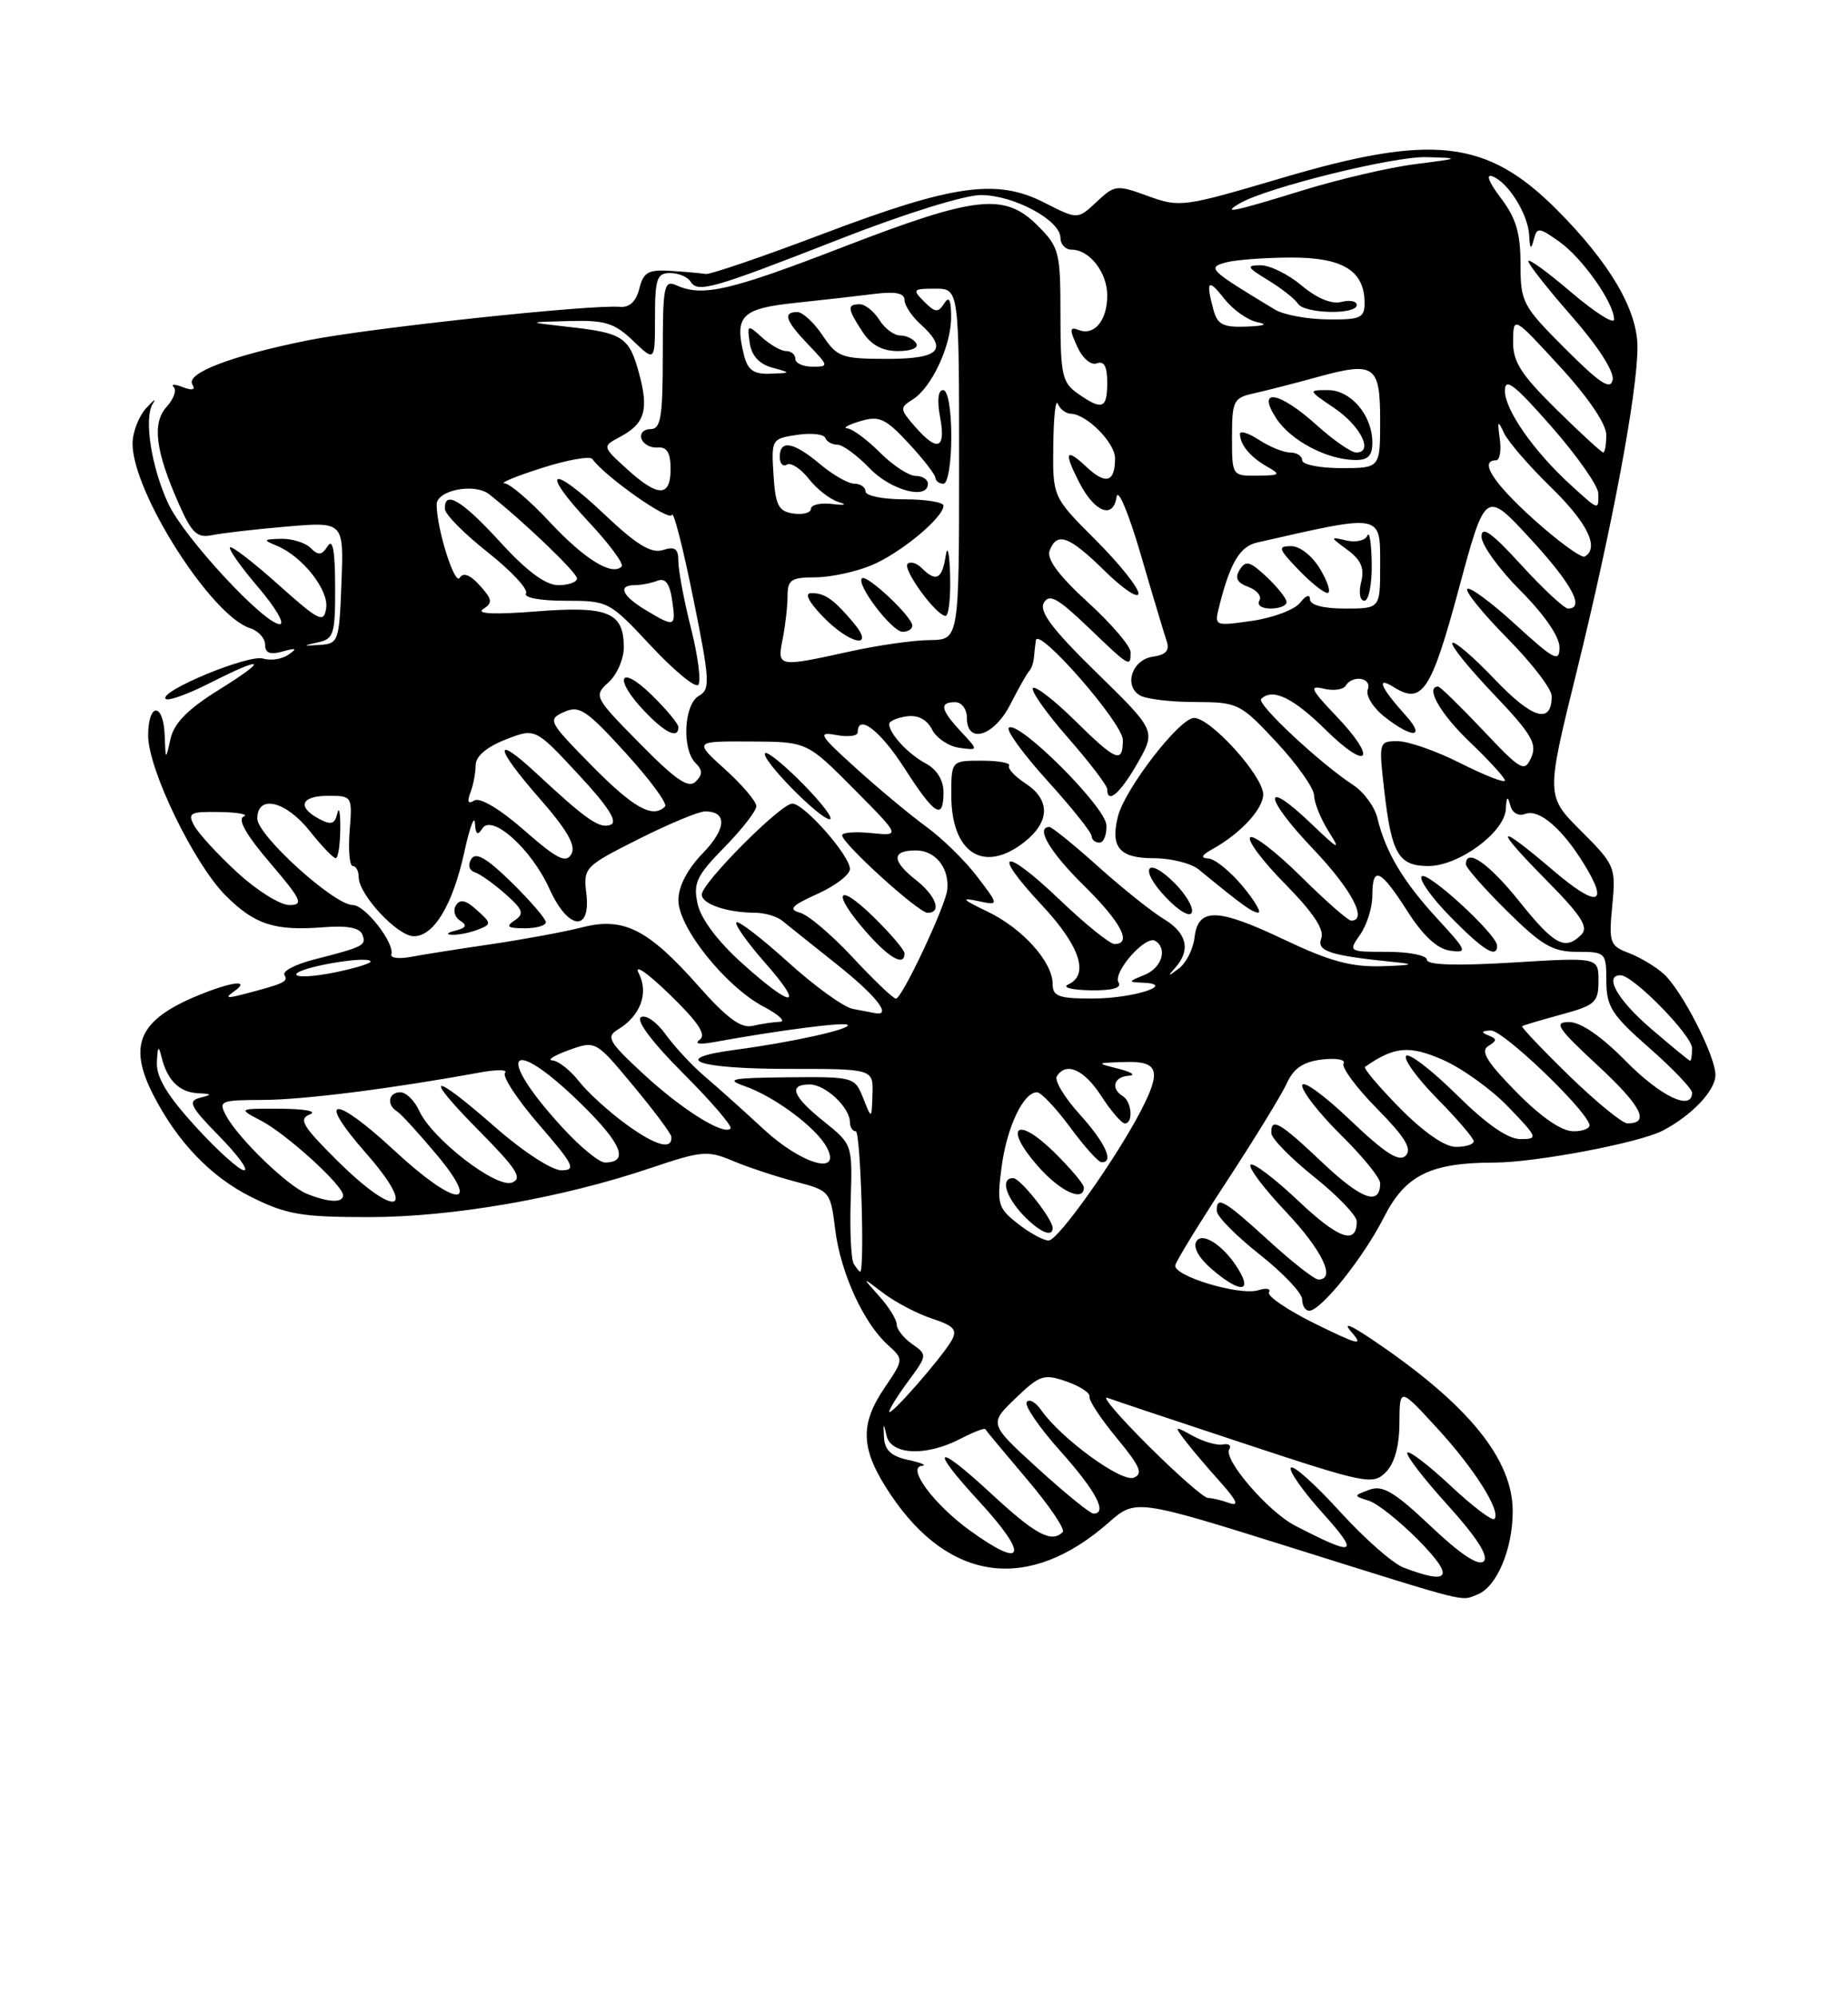 <?xml version="1.0" encoding="UTF-8" standalone="no"?>
<!DOCTYPE svg PUBLIC "-//W3C//DTD SVG 1.1//EN" "http://www.w3.org/Graphics/SVG/1.1/DTD/svg11.dtd" >
<svg xmlns="http://www.w3.org/2000/svg" xmlns:xlink="http://www.w3.org/1999/xlink" version="1.1" viewBox="0 0 237 256">
 <g >
 <path fill="currentColor"
d=" M 189.46 204.38 C 191.94 203.43 194.00 198.58 194.00 193.70 C 194.00 187.05 188.35 180.08 176.34 171.94 C 173.12 169.75 172.12 169.36 173.35 170.77 C 174.92 172.56 174.20 172.39 168.71 169.69 C 165.15 167.94 162.46 166.11 162.74 165.64 C 163.02 165.17 162.41 165.05 161.38 165.37 C 158.99 166.12 150.43 163.54 150.73 162.17 C 150.85 161.60 153.85 156.72 157.39 151.32 C 160.92 145.92 164.36 140.31 165.03 138.85 C 165.91 136.91 167.14 136.09 169.55 135.80 C 171.37 135.59 172.61 135.82 172.31 136.30 C 172.01 136.79 173.93 139.40 176.59 142.09 C 180.20 145.76 181.13 147.27 180.27 148.13 C 179.42 148.98 177.61 147.81 173.07 143.48 C 169.73 140.30 167.00 138.34 167.00 139.14 C 167.00 139.93 169.25 142.79 172.00 145.50 C 174.75 148.21 177.00 150.98 177.00 151.65 C 177.00 154.60 174.64 153.77 169.65 149.06 C 164.09 143.80 162.97 143.15 163.05 145.25 C 163.07 145.94 165.55 148.46 168.55 150.86 C 171.55 153.26 174.00 155.82 174.00 156.55 C 174.00 159.63 171.67 158.81 166.49 153.90 C 163.46 151.04 160.71 148.96 160.38 149.29 C 160.05 149.62 162.08 152.32 164.89 155.29 C 169.57 160.24 171.38 164.00 169.08 164.00 C 168.57 164.00 165.70 161.75 162.69 159.00 C 156.95 153.76 155.96 153.20 156.06 155.25 C 156.09 155.94 158.56 158.43 161.56 160.80 C 164.55 163.16 167.00 165.75 167.00 166.55 C 167.00 167.35 167.40 168.00 167.90 168.00 C 169.42 168.00 174.87 161.18 177.49 156.01 C 180.23 150.61 183.46 149.02 191.66 149.01 C 196.92 149.00 210.19 146.49 213.21 144.93 C 216.93 143.01 220.00 139.78 220.00 137.79 C 220.00 135.33 215.70 126.94 213.36 124.82 C 212.33 123.90 210.32 122.69 208.89 122.15 C 206.45 121.22 206.31 120.83 206.77 116.07 C 207.24 111.14 207.13 110.86 202.76 106.50 C 198.27 102.01 198.27 102.01 202.16 86.25 C 206.73 67.74 210.00 50.33 210.00 44.50 C 210.00 39.73 206.48 33.73 199.70 26.92 C 190.71 17.89 183.76 17.08 164.34 22.83 C 151.78 26.54 151.28 26.61 147.23 25.13 C 143.21 23.66 142.96 23.69 140.63 25.88 C 138.21 28.15 138.21 28.15 133.93 25.97 C 127.84 22.86 122.23 23.65 105.50 29.99 C 97.80 32.91 91.05 35.21 90.50 35.12 C 89.95 35.02 87.95 34.84 86.06 34.72 C 83.13 34.53 82.52 34.88 81.99 37.00 C 81.58 38.64 80.72 39.44 79.51 39.33 C 75.80 39.00 47.30 42.05 39.50 43.62 C 29.69 45.59 23.79 47.84 24.67 49.28 C 25.10 49.97 24.67 50.09 23.44 49.62 C 22.41 49.22 21.89 49.22 22.28 49.62 C 22.68 50.01 22.27 51.15 21.37 52.14 C 19.48 54.24 19.92 57.78 22.95 64.62 C 24.60 68.35 25.28 68.98 27.21 68.59 C 28.47 68.33 32.78 67.83 36.79 67.49 C 44.09 66.87 44.09 66.87 43.79 74.69 C 43.51 82.23 43.41 82.51 41.00 82.66 C 38.80 82.81 38.77 82.77 40.75 82.34 C 42.81 81.90 43.00 81.30 42.98 75.18 C 42.97 70.60 42.67 68.97 42.03 69.99 C 41.28 71.18 40.83 71.23 39.84 70.24 C 39.16 69.56 37.45 69.03 36.05 69.06 C 33.75 69.12 33.69 69.21 35.50 69.95 C 38.78 71.31 42.19 75.62 41.83 77.96 C 41.53 79.91 40.94 79.62 35.70 74.94 C 32.52 72.09 29.73 69.94 29.50 70.16 C 29.28 70.39 30.91 72.69 33.13 75.29 C 35.34 77.88 36.58 80.00 35.88 80.00 C 33.90 80.00 23.66 68.96 21.61 64.61 C 19.40 59.92 18.41 53.51 19.62 51.71 C 20.10 50.99 19.71 51.26 18.75 52.31 C 17.79 53.36 17.00 55.41 17.00 56.86 C 17.00 63.11 27.09 78.94 32.08 80.52 C 33.14 80.86 34.00 81.81 34.00 82.63 C 34.00 83.71 34.64 83.96 36.25 83.50 C 38.00 83.01 38.17 83.10 37.00 83.91 C 36.17 84.49 34.71 84.71 33.74 84.41 C 31.89 83.83 20.30 88.63 21.25 89.58 C 21.55 89.89 24.08 88.98 26.87 87.57 C 33.97 83.97 34.52 84.41 28.00 88.46 C 24.08 90.90 22.32 92.69 21.87 94.69 C 21.24 97.50 21.24 97.50 21.12 94.25 C 20.96 89.99 19.00 90.02 19.00 94.28 C 19.00 98.60 24.87 110.71 28.93 114.78 C 32.67 118.51 35.22 119.34 41.46 118.85 C 44.51 118.60 46.13 118.91 46.47 119.78 C 47.01 121.18 46.69 121.34 40.22 123.00 C 37.87 123.60 36.18 124.49 36.48 124.97 C 37.01 125.82 36.45 126.08 31.00 127.49 C 29.08 127.98 28.85 127.89 30.00 127.08 C 32.25 125.51 29.76 125.79 25.37 127.60 C 17.83 130.71 16.38 133.93 19.64 140.30 C 22.72 146.34 27.05 150.85 32.22 153.42 C 36.73 155.67 38.66 156.00 47.29 156.00 C 58.07 156.00 72.05 153.56 83.50 149.69 C 89.98 147.50 90.76 147.43 94.00 148.80 C 95.92 149.61 99.53 150.80 102.00 151.45 C 106.44 152.61 106.51 152.70 107.11 157.59 C 107.80 163.12 110.72 169.54 113.85 172.37 C 115.91 174.23 115.91 174.23 113.46 177.85 C 110.18 182.67 110.36 185.82 114.25 191.61 C 121.77 202.80 131.97 204.11 142.15 195.18 C 145.65 192.10 145.65 192.10 166.07 198.50 C 188.78 205.62 187.24 205.23 189.46 204.38 Z  M 159.13 163.24 C 157.40 160.00 154.28 157.74 153.44 159.10 C 152.97 159.85 153.73 161.23 155.40 162.66 C 158.66 165.48 160.47 165.75 159.13 163.24 Z  M 180.00 200.92 C 178.62 200.40 174.95 197.16 171.84 193.74 C 168.72 190.31 165.90 187.77 165.56 188.11 C 165.22 188.45 167.03 191.04 169.58 193.88 C 174.46 199.31 173.89 199.58 166.08 195.54 C 162.65 193.77 156.85 187.05 157.65 185.76 C 157.95 185.27 157.59 184.99 156.85 185.14 C 156.11 185.30 154.38 184.80 153.00 184.05 C 150.62 182.74 150.57 182.76 151.95 184.59 C 152.74 185.64 154.77 188.03 156.45 189.90 C 158.61 192.31 158.97 193.11 157.67 192.65 C 156.66 192.29 155.42 192.00 154.92 192.00 C 154.41 192.00 150.97 188.99 147.27 185.30 C 143.57 181.62 141.20 178.86 142.02 179.16 C 142.83 179.47 150.81 182.13 159.74 185.08 C 175.15 190.17 176.07 190.36 177.71 188.71 C 178.84 187.59 179.46 185.38 179.47 182.40 C 179.50 177.82 179.50 177.82 184.27 183.01 C 189.10 188.25 192.57 193.76 191.64 194.69 C 191.36 194.97 188.84 193.06 186.05 190.45 C 183.26 187.84 180.75 185.91 180.49 186.18 C 180.22 186.45 182.54 189.47 185.64 192.89 C 189.37 197.01 190.94 199.46 190.29 200.11 C 189.63 200.77 187.33 199.25 183.51 195.64 C 178.84 191.22 177.32 190.32 175.63 190.94 C 173.55 191.71 173.55 191.72 175.56 192.36 C 176.68 192.71 179.57 195.03 182.00 197.50 C 186.58 202.17 185.98 203.20 180.00 200.92 Z  M 124.36 196.15 C 119.77 192.82 116.24 188.07 118.23 187.88 C 118.93 187.82 118.15 187.48 116.50 187.13 C 114.30 186.66 113.46 185.88 113.37 184.23 C 113.26 182.34 113.31 182.30 113.69 183.98 C 114.25 186.50 118.73 186.71 123.14 184.43 C 124.82 183.56 126.26 183.00 126.36 183.18 C 126.45 183.35 128.87 186.26 131.72 189.62 C 134.58 192.99 136.64 196.03 136.29 196.37 C 134.85 197.81 132.79 196.70 127.06 191.39 C 119.96 184.82 119.07 185.38 125.51 192.37 C 132.02 199.43 131.46 201.29 124.36 196.15 Z  M 133.14 188.25 C 126.83 182.50 126.83 182.50 130.22 179.24 C 133.35 176.23 133.88 176.06 136.78 177.07 C 138.52 177.68 139.84 178.55 139.72 179.00 C 139.60 179.46 141.17 181.85 143.22 184.32 C 146.22 187.94 146.64 188.92 145.39 189.40 C 143.80 190.01 136.08 184.38 133.54 180.75 C 132.81 179.71 131.97 179.24 131.67 179.72 C 131.38 180.20 133.34 183.04 136.03 186.04 C 140.56 191.11 142.09 194.00 140.23 194.00 C 139.80 194.00 136.62 191.41 133.14 188.25 Z  M 114.04 180.94 C 114.02 180.64 115.12 178.88 116.48 177.03 C 118.93 173.71 118.94 173.64 116.98 172.27 C 115.89 171.51 115.00 170.38 115.00 169.76 C 115.00 169.14 113.99 167.50 112.75 166.13 C 110.50 163.62 110.50 163.62 113.31 165.76 C 114.86 166.93 117.67 168.40 119.56 169.02 C 122.36 169.94 122.81 170.46 122.03 171.83 C 120.77 174.03 114.09 181.66 114.04 180.94 Z  M 109.49 161.99 C 109.15 161.43 108.97 157.76 109.10 153.83 C 109.33 146.70 109.32 146.68 105.67 143.75 C 101.62 140.50 101.04 139.00 103.85 139.00 C 105.85 139.00 109.00 141.95 109.00 143.83 C 109.00 144.47 109.34 145.00 109.75 145.00 C 110.37 145.00 110.92 162.98 110.31 163.00 C 110.20 163.00 109.84 162.54 109.49 161.99 Z  M 130.53 156.84 C 127.98 154.84 127.83 154.33 128.45 149.59 C 129.12 144.47 131.24 140.00 132.99 140.00 C 133.51 140.00 135.41 142.01 137.22 144.46 C 139.02 146.91 140.84 148.94 141.25 148.96 C 142.94 149.05 141.79 146.51 138.47 142.83 C 136.52 140.68 135.20 138.49 135.53 137.96 C 136.71 136.05 139.03 137.07 141.24 140.49 C 142.48 142.41 143.84 143.98 144.25 143.99 C 145.36 144.01 145.16 141.22 144.00 140.50 C 142.41 139.52 142.84 138.01 144.75 137.88 C 145.71 137.82 145.15 137.42 143.50 137.00 C 140.51 136.24 140.52 136.24 144.25 136.12 C 148.56 135.98 148.98 137.21 146.36 142.28 C 143.14 148.50 135.69 159.00 134.49 159.00 C 133.82 159.00 132.04 158.03 130.53 156.84 Z  M 135.00 157.40 C 135.00 156.24 130.85 151.00 129.93 151.00 C 128.31 151.00 128.92 153.28 131.17 155.69 C 133.25 157.89 135.00 158.68 135.00 157.40 Z  M 139.00 152.20 C 139.00 151.76 137.25 149.70 135.12 147.61 C 130.34 142.95 128.69 144.44 133.08 149.44 C 135.95 152.71 139.00 154.13 139.00 152.20 Z  M 39.35 153.01 C 36.86 152.00 30.56 145.91 29.00 143.00 C 27.99 141.11 28.24 141.00 33.71 140.98 C 38.89 140.97 50.33 139.52 61.50 137.47 C 63.70 137.07 65.17 137.08 64.77 137.51 C 64.38 137.94 66.33 140.92 69.12 144.14 C 73.59 149.30 73.94 150.00 72.00 150.00 C 70.77 150.00 67.07 147.59 63.54 144.50 C 55.25 137.22 54.06 137.48 61.46 144.96 C 66.27 149.82 67.05 151.04 65.67 151.57 C 63.65 152.35 55.40 145.97 53.76 142.37 C 53.16 141.06 52.08 140.00 51.34 140.00 C 49.82 140.00 49.54 141.60 50.91 142.44 C 51.41 142.75 53.70 145.25 56.00 148.00 C 61.91 155.06 58.39 154.72 50.59 147.48 C 42.79 140.25 40.44 140.41 46.89 147.75 C 53.66 155.45 50.91 156.32 43.36 148.87 C 38.81 144.36 38.24 143.43 39.73 142.84 C 40.74 142.44 39.13 142.13 36.00 142.11 C 30.50 142.08 30.50 142.08 33.50 143.65 C 36.79 145.38 44.00 151.94 44.00 153.20 C 44.00 154.21 42.13 154.13 39.35 153.01 Z  M 25.10 144.42 C 21.46 140.43 20.03 138.08 20.12 136.17 C 20.21 134.08 20.34 133.94 20.72 135.50 C 21.45 138.46 22.98 139.99 25.37 140.12 C 27.22 140.22 27.26 140.29 25.64 140.71 C 24.04 141.12 24.39 141.82 28.09 145.60 C 30.47 148.02 31.92 150.00 31.31 150.00 C 30.70 150.00 27.91 147.49 25.10 144.42 Z  M 72.24 144.64 C 63.35 135.00 65.23 132.40 74.53 141.48 C 79.75 146.59 80.73 149.00 77.57 149.00 C 76.85 149.00 74.45 147.04 72.24 144.64 Z  M 97.93 144.73 C 95.42 142.40 92.04 139.38 90.42 138.00 C 88.79 136.62 86.53 134.19 85.38 132.60 C 84.23 130.99 82.81 130.00 82.20 130.38 C 81.53 130.79 83.65 133.61 87.64 137.60 C 91.24 141.20 93.96 144.37 93.69 144.65 C 92.77 145.56 87.38 142.17 82.41 137.56 C 78.06 133.53 77.70 132.89 79.24 131.96 C 82.14 130.21 83.22 127.30 81.92 124.75 C 81.26 123.48 82.98 124.65 85.87 127.45 C 89.54 131.01 90.63 132.64 89.74 133.26 C 88.99 133.78 89.68 133.91 91.50 133.58 C 99.98 132.04 108.30 130.97 108.70 131.36 C 109.23 131.89 101.52 133.60 94.27 134.56 C 85.70 135.69 89.34 137.00 101.06 137.00 C 112.00 137.00 112.00 137.00 111.89 140.25 C 111.79 143.50 111.79 143.50 110.70 140.75 C 109.63 138.04 109.49 138.00 101.06 138.08 C 93.79 138.15 92.95 138.32 95.50 139.21 C 99.34 140.55 104.67 144.52 106.02 147.04 C 108.00 150.74 102.83 149.26 97.93 144.73 Z  M 80.34 144.13 C 78.13 142.53 75.39 140.04 74.26 138.61 C 73.14 137.17 71.60 135.97 70.86 135.92 C 70.11 135.88 71.05 135.29 72.94 134.60 C 76.39 133.36 76.39 133.36 81.21 139.16 C 83.87 142.35 86.07 145.30 86.10 145.71 C 86.22 147.44 84.10 146.86 80.34 144.13 Z  M 179.52 142.02 C 176.83 139.29 174.82 136.91 175.06 136.74 C 178.81 134.13 180.72 133.95 185.04 135.84 C 187.49 136.91 191.28 139.63 193.45 141.89 C 197.23 145.82 197.30 146.00 194.98 146.00 C 193.37 146.00 190.62 144.08 186.81 140.31 C 183.64 137.18 180.73 134.94 180.34 135.33 C 179.94 135.72 181.73 138.19 184.31 140.81 C 186.89 143.43 189.00 145.89 189.00 146.28 C 189.00 146.68 187.97 147.00 186.71 147.00 C 185.29 147.00 182.57 145.11 179.52 142.02 Z  M 194.46 139.96 C 190.69 136.13 189.83 134.72 190.86 134.08 C 192.01 133.37 192.01 133.16 190.86 132.70 C 189.89 132.31 189.98 132.14 191.19 132.08 C 192.70 132.01 202.99 141.79 203.83 144.09 C 204.02 144.59 203.10 145.00 201.80 145.00 C 200.27 145.00 197.65 143.20 194.46 139.96 Z  M 201.21 137.85 C 197.76 134.49 195.06 131.64 195.21 131.53 C 195.37 131.41 197.64 130.74 200.25 130.03 C 204.58 128.85 205.00 128.48 205.00 125.72 C 205.00 122.70 205.00 122.70 194.00 123.37 C 186.77 123.81 183.00 123.69 183.00 123.02 C 183.00 122.46 180.72 122.00 177.94 122.00 C 172.92 122.00 172.90 121.99 174.44 119.78 C 175.30 118.56 176.00 116.31 176.00 114.78 C 176.00 110.91 177.03 111.37 180.50 116.80 C 182.51 119.94 184.32 121.62 185.97 121.85 C 188.27 122.17 188.15 121.89 184.30 117.71 C 179.94 112.98 177.69 109.20 176.65 104.87 C 176.31 103.43 174.91 101.51 173.54 100.62 C 169.24 97.80 161.12 90.21 161.74 89.59 C 163.18 88.15 165.82 89.41 170.00 93.53 C 175.52 98.97 176.74 97.40 171.36 91.77 C 168.09 88.35 167.85 87.81 169.75 88.27 C 170.99 88.57 172.25 88.40 172.56 87.91 C 173.46 86.44 175.99 86.86 175.41 88.38 C 175.12 89.14 176.08 90.71 177.57 91.88 C 181.13 94.68 182.88 94.60 180.32 91.75 C 177.04 88.11 176.41 86.61 178.76 88.08 C 182.39 90.35 183.55 88.59 187.08 75.50 C 190.50 62.81 190.50 62.81 196.25 69.04 C 201.57 74.81 203.30 78.00 201.10 78.00 C 200.61 78.00 197.91 75.49 195.10 72.42 C 191.31 68.27 190.00 67.34 190.00 68.78 C 190.00 69.84 192.25 72.96 195.00 75.71 C 198.03 78.74 200.00 81.60 200.00 82.96 C 200.00 84.94 199.34 84.60 194.37 80.06 C 191.28 77.23 188.49 75.17 188.18 75.49 C 187.87 75.80 190.18 78.64 193.31 81.81 C 196.44 84.97 199.00 88.31 199.00 89.22 C 199.00 92.87 196.55 92.16 191.73 87.11 C 189.00 84.24 186.54 82.13 186.26 82.40 C 185.99 82.68 188.36 85.62 191.54 88.95 C 196.40 94.05 197.16 95.33 196.38 97.08 C 195.51 99.03 195.09 98.79 190.17 93.58 C 187.26 90.51 184.69 88.00 184.44 88.00 C 182.72 88.00 184.72 91.51 188.50 95.11 C 190.97 97.47 193.00 99.69 193.00 100.04 C 193.00 100.40 190.46 99.41 187.36 97.85 C 184.26 96.28 180.61 95.00 179.26 95.00 C 176.84 95.00 176.81 95.09 177.52 101.25 C 178.45 109.46 179.35 111.00 183.19 111.00 C 187.09 111.00 192.96 106.68 193.12 103.70 C 193.20 102.09 193.35 101.96 193.68 103.19 C 193.94 104.20 194.72 104.66 195.60 104.32 C 197.36 103.65 200.30 106.14 203.11 110.69 C 206.44 116.06 204.85 116.40 199.16 111.54 C 191.82 105.28 191.43 105.85 198.29 112.79 C 202.78 117.32 203.76 118.84 202.81 119.79 C 200.72 121.88 199.35 121.15 194.86 115.55 C 190.96 110.67 188.00 108.61 188.00 110.78 C 188.00 111.22 190.38 113.92 193.28 116.78 C 197.74 121.19 199.14 122.00 202.28 122.00 C 205.91 122.00 206.00 122.09 206.01 125.75 C 206.02 129.04 206.70 130.09 211.51 134.31 C 214.53 136.96 217.00 139.55 217.00 140.06 C 217.00 142.46 212.97 140.54 208.50 136.00 C 205.37 132.82 202.72 131.00 201.23 131.00 C 199.21 131.00 199.73 131.78 204.94 136.60 C 210.53 141.78 211.67 144.03 208.69 143.98 C 208.04 143.97 204.67 141.21 201.21 137.85 Z  M 192.00 121.21 C 192.00 119.80 183.07 111.60 182.33 112.33 C 181.94 112.72 183.60 115.06 186.02 117.52 C 190.24 121.82 192.00 122.91 192.00 121.21 Z  M 211.75 131.86 C 207.46 128.19 205.64 125.00 207.83 125.00 C 209.44 125.00 217.00 132.71 217.00 134.35 C 217.00 135.26 216.89 135.98 216.75 135.97 C 216.61 135.95 214.36 134.10 211.75 131.86 Z  M 89.62 126.43 C 83.10 119.07 79.98 117.49 74.62 118.87 C 72.35 119.45 67.12 120.41 63.00 121.02 C 58.88 121.62 54.25 122.35 52.72 122.64 C 51.19 122.93 50.06 122.80 50.19 122.34 C 50.63 120.87 46.83 116.00 45.24 116.00 C 42.85 116.00 33.00 107.08 33.00 104.92 C 33.00 101.79 36.63 102.64 39.71 106.50 C 41.24 108.42 42.75 110.00 43.05 110.00 C 43.36 110.00 43.62 108.31 43.64 106.25 C 43.66 104.19 43.49 103.29 43.26 104.25 C 42.94 105.64 42.46 105.78 40.93 104.96 C 38.04 103.42 38.60 102.00 42.10 102.00 C 45.16 102.00 45.20 102.06 44.84 106.50 C 44.65 108.97 44.83 111.00 45.24 111.00 C 45.66 111.00 46.00 111.64 46.00 112.42 C 46.00 114.66 50.98 120.00 53.07 120.00 C 55.65 120.00 58.06 115.99 59.55 109.20 C 60.23 106.06 60.85 104.40 60.91 105.50 C 61.00 106.97 61.25 107.15 61.86 106.19 C 63.08 104.26 68.18 108.85 70.47 113.94 C 72.83 119.17 75.78 119.56 75.20 114.56 C 74.80 111.20 74.94 111.05 81.87 107.56 C 85.77 105.60 89.61 104.00 90.42 104.00 C 93.30 104.00 93.17 106.23 90.11 109.38 C 88.14 111.42 87.00 113.62 87.00 115.38 C 87.00 118.89 93.05 126.44 97.92 129.02 C 99.89 130.06 100.83 130.94 100.00 130.97 C 99.17 131.00 97.60 131.24 96.50 131.49 C 95.03 131.83 93.21 130.49 89.62 126.43 Z  M 61.32 119.14 C 63.05 118.46 63.04 118.34 61.16 116.65 C 59.74 115.36 59.00 115.19 58.47 116.05 C 58.07 116.69 58.32 117.58 59.02 118.01 C 59.95 118.59 59.79 118.93 58.40 119.28 C 57.30 119.56 57.14 119.79 58.00 119.81 C 58.83 119.84 60.32 119.54 61.32 119.14 Z  M 70.00 118.21 C 70.00 117.77 68.03 115.48 65.62 113.11 C 62.42 109.98 61.02 109.16 60.44 110.10 C 59.97 110.86 60.16 111.55 60.89 111.80 C 61.57 112.02 63.34 113.28 64.82 114.59 C 67.09 116.60 67.27 117.12 66.00 117.97 C 64.82 118.76 65.08 118.97 67.25 118.98 C 68.76 118.99 70.00 118.64 70.00 118.21 Z  M 109.36 129.31 C 108.18 129.08 104.45 126.38 101.07 123.32 C 97.68 120.26 94.70 117.96 94.44 118.22 C 94.19 118.48 95.82 120.79 98.07 123.35 C 103.30 129.28 101.72 129.35 95.18 123.47 C 92.06 120.67 89.89 117.78 89.47 115.87 C 88.88 113.18 89.32 112.25 92.90 108.60 C 95.15 106.31 97.00 103.93 97.00 103.33 C 97.00 102.73 95.20 100.61 93.00 98.62 C 88.99 95.00 88.99 95.00 96.25 95.04 C 103.50 95.07 103.50 95.07 109.50 101.12 C 115.50 107.16 115.50 107.16 111.75 106.78 C 109.69 106.57 108.00 106.70 108.00 107.06 C 108.00 108.11 117.80 117.00 118.96 117.00 C 120.82 117.00 120.06 114.84 117.50 112.82 C 114.33 110.33 114.32 109.00 117.46 109.00 C 119.95 109.00 121.75 111.23 121.49 114.00 C 121.30 116.06 115.68 128.00 114.90 128.00 C 114.56 128.00 112.08 125.64 109.39 122.75 C 106.71 119.86 103.65 117.26 102.59 116.98 C 101.06 116.56 101.51 116.07 104.84 114.57 C 107.13 113.54 109.00 112.11 109.00 111.38 C 109.00 109.66 103.13 103.00 101.61 103.00 C 100.13 103.00 90.00 113.17 90.00 114.66 C 90.00 115.87 93.20 116.96 96.79 116.99 C 98.05 116.99 99.63 117.45 100.29 117.99 C 100.96 118.54 104.09 121.04 107.25 123.55 C 112.34 127.58 114.46 130.27 112.25 129.86 C 111.84 129.79 110.54 129.54 109.36 129.31 Z  M 116.00 122.20 C 116.00 121.76 114.20 119.65 112.00 117.50 C 107.29 112.90 106.62 114.36 111.10 119.47 C 114.07 122.84 116.00 123.92 116.00 122.20 Z  M 103.02 100.52 C 100.60 98.06 98.40 96.27 98.13 96.54 C 97.47 97.20 105.11 105.00 106.41 105.00 C 106.96 105.00 105.44 102.98 103.02 100.52 Z  M 135.00 126.13 C 135.00 123.28 131.11 118.96 126.58 116.81 C 123.46 115.32 123.17 115.01 125.33 115.47 C 128.16 116.08 128.16 116.08 125.33 112.37 C 123.77 110.32 120.85 107.46 118.84 106.00 C 116.83 104.54 112.78 101.18 109.84 98.52 C 105.05 94.20 104.79 93.75 107.25 94.21 C 108.76 94.49 110.00 94.34 110.00 93.86 C 110.00 91.41 112.90 93.64 116.00 98.47 C 119.88 104.51 121.00 105.20 121.00 101.54 C 121.00 100.00 120.15 98.62 118.75 97.87 C 116.50 96.67 114.09 94.10 114.03 92.82 C 114.01 92.45 115.01 92.00 116.25 91.82 C 117.71 91.61 118.86 92.20 119.53 93.50 C 120.09 94.60 121.66 95.66 123.03 95.85 C 125.50 96.19 125.50 96.19 123.25 93.78 C 120.62 90.96 120.43 90.00 122.50 90.00 C 123.33 90.00 124.00 90.89 124.00 92.00 C 124.00 95.46 127.50 94.37 129.59 90.25 C 130.64 88.19 131.72 86.28 132.00 86.00 C 132.28 85.72 132.54 84.94 132.60 84.25 C 132.66 83.56 132.77 82.58 132.85 82.07 C 133.14 80.26 144.00 92.69 144.00 94.84 C 144.00 97.93 143.16 97.58 137.81 92.31 C 135.19 89.73 132.79 87.88 132.47 88.19 C 132.16 88.51 134.17 91.37 136.95 94.54 C 139.73 97.71 142.00 100.69 142.00 101.16 C 142.00 103.13 143.66 101.70 145.88 97.82 C 148.25 93.66 148.25 93.66 140.64 86.22 C 134.98 80.69 133.24 78.39 133.87 77.27 C 134.55 76.05 135.63 76.64 139.54 80.38 C 144.90 85.52 145.00 85.58 145.00 83.60 C 145.00 82.83 142.53 79.94 139.50 77.18 C 135.77 73.77 134.20 71.64 134.61 70.58 C 135.56 68.11 137.09 68.68 141.71 73.21 C 144.07 75.52 146.00 76.80 146.00 76.06 C 146.00 75.31 143.53 72.22 140.50 69.20 C 135.00 63.70 135.00 63.70 135.08 57.10 C 135.12 53.47 135.38 51.06 135.66 51.75 C 135.94 52.44 136.69 53.01 137.33 53.03 C 139.37 53.09 143.00 56.75 143.00 58.74 C 143.00 61.83 141.82 62.18 139.32 59.83 C 136.64 57.32 136.39 57.92 138.46 61.93 C 140.40 65.67 142.78 66.57 143.19 63.71 C 143.36 62.48 144.71 65.66 146.28 71.02 C 147.80 76.23 149.31 81.25 149.62 82.17 C 150.03 83.37 149.53 83.93 147.86 84.17 C 145.21 84.54 144.09 87.81 146.15 89.11 C 146.89 89.58 150.07 89.98 153.21 89.98 C 158.78 90.00 159.03 90.12 163.71 95.13 C 166.34 97.95 168.52 101.03 168.53 101.97 C 168.55 102.92 169.40 105.00 170.41 106.60 C 172.01 109.10 171.70 108.96 168.15 105.56 C 161.84 99.53 162.03 102.13 168.38 108.79 C 173.32 113.97 175.46 118.00 173.28 118.00 C 172.88 118.00 169.97 115.44 166.81 112.31 C 163.64 109.18 160.73 106.94 160.33 107.33 C 159.94 107.73 161.97 110.43 164.85 113.34 C 168.40 116.95 169.88 119.16 169.45 120.26 C 168.81 121.93 170.54 122.48 179.00 123.33 C 181.54 123.58 181.08 123.72 177.35 123.84 C 173.31 123.97 170.60 123.24 164.66 120.42 C 156.09 116.35 153.64 116.30 153.19 120.19 C 153.02 121.65 152.12 123.43 151.19 124.13 C 149.76 125.21 149.69 125.19 150.75 124.00 C 152.74 121.76 152.21 119.56 149.25 117.79 C 147.74 116.88 143.95 113.86 140.84 111.07 C 137.73 108.28 134.91 106.00 134.59 106.00 C 132.75 106.00 134.62 109.19 139.00 113.50 C 143.78 118.21 145.24 121.00 142.93 121.00 C 142.33 121.00 139.18 118.45 135.92 115.34 C 128.66 108.41 126.97 108.91 133.62 116.02 C 138.50 121.24 139.73 124.94 137.00 126.18 C 136.17 126.55 137.43 126.89 139.81 126.93 C 142.64 126.98 143.89 126.63 143.45 125.93 C 142.67 124.65 146.91 119.83 148.15 120.59 C 149.78 121.60 148.99 124.07 146.75 124.97 C 144.68 125.80 144.66 125.88 146.50 125.95 C 151.02 126.13 145.37 127.97 140.25 127.98 C 135.79 128.00 135.00 127.72 135.00 126.13 Z  M 150.65 113.20 C 147.03 109.57 145.99 111.34 149.56 115.06 C 151.22 116.80 152.63 117.60 152.85 116.94 C 153.07 116.30 152.07 114.62 150.65 113.20 Z  M 159.35 113.57 C 157.78 111.69 155.82 110.10 155.00 110.04 C 153.92 109.97 154.06 109.63 155.50 108.83 C 159.06 106.86 162.00 103.70 162.00 101.83 C 162.00 99.46 155.25 92.00 153.13 92.02 C 151.27 92.03 144.26 101.11 143.37 104.65 C 142.38 108.61 143.57 110.00 147.96 110.00 C 150.17 110.00 152.77 110.65 153.74 111.45 C 159.24 115.96 160.58 116.94 161.35 116.97 C 161.82 116.99 160.92 115.46 159.35 113.57 Z  M 131.37 107.93 C 134.67 105.32 134.73 102.52 131.51 100.41 C 130.14 99.52 129.20 98.49 129.41 98.14 C 129.63 97.79 128.05 97.50 125.90 97.50 C 122.00 97.50 122.00 97.50 122.00 101.92 C 122.00 109.35 126.16 112.02 131.37 107.93 Z  M 141.89 105.75 C 141.77 103.38 130.50 92.17 129.37 93.29 C 129.03 93.63 131.28 96.71 134.38 100.13 C 137.47 103.54 140.00 106.71 140.00 107.17 C 140.00 107.63 140.45 108.00 141.00 108.00 C 141.55 108.00 141.95 106.99 141.89 105.75 Z  M 38.00 124.89 C 38.00 124.06 46.82 122.48 47.52 123.19 C 47.76 123.42 45.71 124.07 42.97 124.63 C 40.24 125.19 38.00 125.31 38.00 124.89 Z  M 30.41 111.81 C 27.91 109.51 25.43 106.81 24.90 105.81 C 24.03 104.19 24.38 104.01 28.21 104.08 C 30.57 104.12 31.94 104.39 31.25 104.66 C 30.42 105.00 31.59 107.04 34.62 110.58 C 38.69 115.35 38.99 116.00 37.10 116.00 C 35.92 116.00 32.91 114.12 30.41 111.81 Z  M 67.23 106.42 C 64.15 103.72 61.54 102.16 60.84 102.60 C 60.03 103.10 59.87 102.78 60.33 101.58 C 60.70 100.62 61.00 99.04 61.00 98.07 C 61.00 96.95 62.40 95.75 64.82 94.80 C 68.64 93.30 68.64 93.30 74.16 99.24 C 78.02 103.39 79.27 105.34 78.31 105.71 C 76.89 106.26 75.25 105.12 68.77 99.10 C 63.21 93.94 63.42 95.75 69.12 102.25 C 72.73 106.36 73.89 108.38 73.28 109.46 C 72.59 110.69 71.47 110.13 67.23 106.42 Z  M 75.89 98.13 C 70.33 92.48 70.20 92.23 72.33 91.26 C 74.29 90.37 75.19 90.97 80.23 96.50 C 83.36 99.93 85.64 103.03 85.29 103.37 C 83.72 104.95 81.25 103.57 75.89 98.13 Z  M 82.06 95.30 C 76.19 89.35 76.12 89.20 78.04 87.46 C 79.12 86.49 80.00 84.46 80.00 82.97 C 80.00 78.46 77.97 77.64 68.73 78.37 C 63.41 78.79 61.02 78.68 61.96 78.07 C 63.21 77.26 63.15 76.82 61.53 75.04 C 60.29 73.66 59.41 73.33 58.96 74.06 C 58.32 75.11 56.00 67.77 56.00 64.67 C 56.00 62.82 60.88 61.87 62.75 63.36 C 67.27 66.94 74.00 73.40 74.00 74.14 C 74.00 74.61 72.92 75.00 71.60 75.00 C 69.97 75.00 67.59 73.24 64.17 69.50 C 59.26 64.12 56.94 62.74 57.06 65.25 C 57.09 65.94 59.57 68.44 62.58 70.81 C 65.58 73.19 67.78 75.55 67.46 76.06 C 67.13 76.60 69.26 77.00 72.48 77.00 C 78.02 77.00 78.15 77.07 83.45 82.75 C 86.40 85.91 89.14 88.18 89.54 87.79 C 89.94 87.39 89.53 84.15 88.63 80.58 C 87.73 77.01 87.00 73.14 87.00 71.98 C 87.00 70.32 86.57 70.00 85.01 70.50 C 83.51 70.97 81.65 69.84 77.50 65.91 C 70.58 59.37 69.17 60.13 75.55 66.95 C 78.16 69.74 80.04 72.29 79.73 72.61 C 78.48 73.85 75.00 71.71 70.56 66.97 C 68.01 64.23 65.38 61.98 64.71 61.95 C 64.04 61.92 66.18 61.04 69.47 59.99 C 72.75 58.94 75.67 58.42 75.97 58.83 C 77.61 61.11 85.86 66.91 86.17 66.00 C 86.37 65.40 87.59 70.17 88.89 76.60 C 91.05 87.27 91.11 88.36 89.63 89.19 C 87.71 90.26 87.42 96.02 89.20 97.80 C 90.12 98.72 90.13 99.27 89.22 100.18 C 88.30 101.10 86.66 99.97 82.06 95.30 Z  M 87.00 93.20 C 87.00 92.75 85.42 90.87 83.50 89.00 C 79.39 85.02 78.66 86.99 82.69 91.20 C 85.35 93.98 87.00 94.74 87.00 93.20 Z  M 100.38 81.88 C 100.72 80.16 101.00 77.68 101.00 76.38 C 101.00 74.32 101.48 74.00 104.53 74.00 C 106.47 74.00 109.74 73.30 111.78 72.45 C 115.50 70.89 121.00 66.34 121.00 64.81 C 121.00 64.37 118.75 64.00 116.00 64.00 C 113.25 64.00 111.00 63.55 111.00 63.00 C 111.00 62.45 110.36 62.00 109.58 62.00 C 108.79 62.00 106.82 60.88 105.18 59.50 C 101.78 56.64 100.00 56.31 100.00 58.56 C 100.00 59.42 100.41 59.86 100.92 59.55 C 101.43 59.24 102.69 60.06 103.73 61.38 C 104.76 62.70 106.49 64.04 107.56 64.35 C 108.70 64.69 108.37 64.79 106.75 64.60 C 105.24 64.42 104.00 64.70 104.00 65.21 C 104.00 65.72 102.99 66.00 101.75 65.82 C 99.84 65.55 99.45 64.80 99.20 60.87 C 98.91 56.32 98.96 56.23 102.20 55.74 C 104.02 55.47 105.65 55.64 105.83 56.12 C 106.02 56.61 106.72 57.00 107.40 57.00 C 108.07 57.00 109.92 58.35 111.50 60.00 C 114.24 62.86 119.00 64.13 119.00 62.00 C 119.00 61.45 118.29 61.00 117.42 61.00 C 116.56 61.00 114.50 59.65 112.85 58.00 C 111.20 56.35 109.32 54.96 108.67 54.91 C 108.03 54.87 108.76 54.45 110.30 53.99 C 112.76 53.25 113.53 53.60 116.53 56.82 C 118.41 58.85 119.96 60.84 119.97 61.25 C 119.99 61.66 120.45 62.00 121.00 62.00 C 121.56 62.00 122.00 59.33 122.00 56.00 C 122.00 52.49 121.57 50.00 120.95 50.00 C 120.30 50.00 120.16 51.31 120.57 53.50 C 121.33 57.58 120.21 57.98 117.32 54.65 C 115.39 52.44 115.38 52.24 117.04 51.21 C 119.49 49.68 122.00 44.29 121.98 40.60 C 121.97 38.39 121.71 37.90 121.08 38.91 C 120.32 40.11 119.92 40.07 118.52 38.66 C 116.97 37.11 117.07 37.00 119.93 37.00 C 123.00 37.00 123.00 37.00 123.00 59.50 C 123.00 82.00 123.00 82.00 119.25 82.04 C 117.19 82.05 112.58 82.71 109.00 83.50 C 99.72 85.54 99.64 85.53 100.38 81.88 Z  M 109.40 79.75 C 106.91 76.81 105.81 76.03 104.06 76.02 C 103.14 76.01 103.65 77.07 105.50 79.00 C 108.99 82.64 112.41 83.30 109.40 79.75 Z  M 117.00 80.19 C 117.00 79.05 111.13 73.54 110.54 74.13 C 109.77 74.90 114.38 80.96 115.75 80.98 C 116.44 80.99 117.00 80.63 117.00 80.19 Z  M 121.85 73.75 C 121.77 70.86 121.51 69.74 121.28 71.25 C 120.83 74.24 120.04 74.64 118.22 72.82 C 117.57 72.17 116.75 71.92 116.40 72.27 C 115.72 72.95 120.01 78.85 121.25 78.94 C 121.66 78.98 121.93 76.64 121.85 73.75 Z  M 82.75 78.16 C 79.76 76.35 79.19 75.00 81.42 75.00 C 82.20 75.00 83.49 74.75 84.30 74.44 C 85.33 74.04 85.89 74.77 86.20 76.94 C 86.71 80.40 86.56 80.45 82.75 78.16 Z  M 156.37 77.68 C 157.75 72.16 159.01 70.04 161.21 69.54 C 177.44 65.85 177.00 65.76 177.00 72.50 C 177.00 78.00 177.00 78.00 172.50 78.00 C 169.69 78.00 168.00 77.55 168.00 76.81 C 168.00 76.12 167.48 76.30 166.75 77.24 C 166.06 78.13 163.30 79.18 160.61 79.57 C 155.72 80.27 155.72 80.27 156.37 77.68 Z  M 165.00 77.17 C 165.00 76.72 163.85 75.27 162.45 73.95 C 160.31 71.94 159.75 71.79 158.99 73.02 C 158.33 74.08 158.64 74.69 160.11 75.23 C 161.22 75.65 161.85 76.44 161.51 76.99 C 161.16 77.55 161.81 78.00 162.94 78.00 C 164.07 78.00 165.00 77.63 165.00 77.17 Z  M 175.92 72.25 C 175.88 69.64 175.63 68.01 175.37 68.64 C 175.12 69.27 173.91 69.56 172.70 69.28 C 170.52 68.78 170.52 68.79 172.83 70.50 C 174.56 71.78 175.01 72.84 174.56 74.61 C 174.22 75.96 174.41 77.00 174.98 77.00 C 175.54 77.00 175.96 74.86 175.92 72.25 Z  M 169.34 73.00 C 168.33 71.28 166.73 70.00 165.60 70.00 C 163.84 70.00 163.93 70.32 166.50 73.00 C 168.08 74.65 169.77 76.00 170.24 76.00 C 170.72 76.00 170.32 74.65 169.34 73.00 Z  M 196.75 66.62 C 191.50 61.91 189.64 59.00 191.86 59.00 C 192.34 59.00 192.55 57.76 192.34 56.25 C 192.01 53.91 192.10 53.80 192.88 55.50 C 193.40 56.60 196.10 59.73 198.91 62.46 C 203.59 67.02 205.14 70.20 203.25 71.33 C 202.84 71.58 199.91 69.46 196.75 66.62 Z  M 201.44 62.16 C 196.72 57.86 193.00 52.54 193.00 50.10 C 193.00 48.33 194.19 49.24 198.98 54.69 C 202.27 58.44 204.97 62.29 204.98 63.25 C 205.00 65.45 205.09 65.48 201.44 62.16 Z  M 80.36 60.08 C 77.22 57.22 77.22 57.22 79.56 55.97 C 82.69 54.30 83.22 52.53 81.98 47.94 C 80.71 43.21 79.92 42.68 73.00 41.91 C 67.50 41.29 67.50 41.29 72.95 41.15 C 77.60 41.02 78.80 41.39 81.20 43.69 C 84.00 46.37 84.00 46.37 84.00 40.69 C 84.00 35.72 84.25 35.00 85.94 35.00 C 87.01 35.00 88.19 35.49 88.56 36.09 C 89.48 37.58 91.29 37.06 107.81 30.60 C 116.02 27.39 123.69 25.00 125.81 25.00 C 130.02 25.01 136.00 28.23 136.00 30.49 C 136.00 31.32 136.64 32.00 137.43 32.00 C 139.73 32.00 142.00 34.92 142.00 37.87 C 142.00 41.07 140.35 43.07 138.35 42.30 C 137.17 41.85 137.13 42.20 138.15 44.42 C 138.84 45.95 139.92 46.86 140.68 46.57 C 141.59 46.22 142.00 46.98 142.00 49.03 C 142.00 52.41 141.36 52.64 138.22 50.44 C 136.22 49.04 136.00 48.04 136.00 40.37 C 136.00 32.28 135.85 31.70 133.08 28.92 C 128.83 24.68 125.19 25.08 108.15 31.65 C 93.59 37.27 90.10 38.08 86.75 36.57 C 85.15 35.85 85.00 36.61 85.00 45.39 C 85.00 53.49 84.75 55.00 83.42 55.00 C 82.55 55.00 82.03 55.56 82.27 56.25 C 82.52 56.94 83.45 57.44 84.36 57.36 C 85.53 57.26 86.00 58.04 86.00 60.11 C 86.00 63.76 84.39 63.75 80.36 60.08 Z  M 158.00 56.02 C 158.00 51.40 158.20 50.99 160.75 50.43 C 162.26 50.10 165.92 49.16 168.87 48.35 C 176.32 46.30 177.00 46.77 177.00 53.97 C 177.00 60.00 177.00 60.00 172.00 60.00 C 169.25 60.00 167.00 59.55 167.00 59.00 C 167.00 58.45 166.31 58.00 165.46 58.00 C 164.62 58.00 162.82 57.27 161.46 56.38 C 160.11 55.50 159.01 55.16 159.02 55.63 C 159.04 57.02 160.35 58.58 162.50 59.81 C 164.31 60.83 164.19 60.94 161.25 60.97 C 158.01 61.00 158.00 60.98 158.00 56.02 Z  M 176.00 56.72 C 176.00 53.24 173.25 50.00 170.30 50.00 C 167.74 50.00 167.75 50.03 171.10 52.29 C 174.49 54.58 176.20 58.00 173.94 58.00 C 173.28 58.00 171.00 56.42 168.87 54.50 C 164.05 50.14 161.07 49.65 163.68 53.63 C 165.54 56.47 170.13 58.90 173.75 58.96 C 175.44 58.99 176.00 58.43 176.00 56.72 Z  M 199.61 52.48 C 195.04 47.98 194.01 46.36 194.05 43.73 C 194.09 40.50 194.09 40.50 200.05 46.98 C 203.67 50.92 206.00 54.35 206.00 55.73 C 206.00 56.98 205.82 58.00 205.61 58.00 C 205.40 58.00 202.70 55.52 199.61 52.48 Z  M 200.74 44.70 C 195.24 39.20 195.00 38.74 195.00 33.82 C 195.00 29.87 194.42 27.93 192.46 25.36 C 190.94 23.36 190.51 22.26 191.40 22.60 C 193.45 23.39 195.98 27.47 196.12 30.21 C 196.20 31.93 196.35 32.06 196.69 30.74 C 197.12 29.09 197.34 29.11 200.01 31.00 C 202.97 33.12 207.00 38.84 207.00 40.95 C 207.00 41.61 204.53 40.04 201.50 37.46 C 198.47 34.87 196.00 33.08 196.00 33.47 C 196.00 33.87 198.51 37.05 201.58 40.55 C 204.89 44.31 207.03 47.63 206.82 48.67 C 206.56 50.05 205.21 49.17 200.74 44.70 Z  M 95.43 45.58 C 94.15 40.48 95.06 39.55 102.01 38.82 C 105.58 38.44 110.19 37.92 112.25 37.66 C 114.83 37.34 116.00 37.58 116.00 38.44 C 116.00 39.13 116.90 40.50 118.00 41.50 C 121.67 44.82 120.55 46.00 113.75 46.00 C 107.92 45.99 107.37 45.79 105.50 43.00 C 104.40 41.35 102.94 40.00 102.25 40.00 C 100.35 40.00 100.73 41.11 103.69 44.20 C 106.30 46.93 106.32 47.00 104.19 47.00 C 102.98 47.00 102.00 46.55 102.00 46.00 C 102.00 45.45 101.47 45.00 100.83 45.00 C 100.18 45.00 98.79 44.21 97.73 43.25 C 95.87 41.57 95.81 41.59 96.15 43.96 C 96.38 45.57 97.36 46.66 99.00 47.11 C 101.50 47.80 101.50 47.80 98.77 47.90 C 96.67 47.98 95.90 47.44 95.43 45.58 Z  M 117.50 44.00 C 117.16 43.45 116.24 43.00 115.45 43.00 C 114.66 43.00 113.45 42.10 112.77 41.00 C 112.08 39.90 110.95 39.00 110.26 39.00 C 108.61 39.00 108.67 39.57 110.62 42.54 C 111.73 44.23 113.15 45.00 115.17 45.00 C 116.88 45.00 117.86 44.58 117.50 44.00 Z  M 155.63 39.75 C 154.61 35.95 154.92 35.63 157.02 38.30 C 158.13 39.71 160.04 41.06 161.27 41.30 C 162.68 41.57 162.16 41.78 159.87 41.86 C 156.88 41.98 156.13 41.60 155.63 39.75 Z  M 163.52 39.69 C 155.07 34.59 154.76 34.30 157.21 33.64 C 158.47 33.30 162.24 33.02 165.60 33.01 C 172.24 33.00 175.00 34.71 175.00 38.83 C 175.00 40.76 174.48 40.99 170.25 40.94 C 167.64 40.91 164.61 40.35 163.52 39.69 Z  M 174.00 39.09 C 174.00 38.60 173.11 38.42 172.03 38.70 C 170.79 39.03 168.89 38.24 166.95 36.61 C 165.24 35.17 162.87 34.00 161.67 34.00 C 159.78 34.01 159.90 34.25 162.64 35.92 C 164.37 36.98 166.08 38.32 166.45 38.92 C 167.26 40.22 174.00 40.38 174.00 39.09 Z  M 159.00 26.06 C 162.46 24.04 178.76 20.01 182.96 20.14 C 187.35 20.27 187.30 20.30 181.50 21.04 C 178.20 21.45 171.71 22.97 167.07 24.40 C 158.15 27.15 156.58 27.48 159.00 26.06 Z "/>
</g>
</svg>